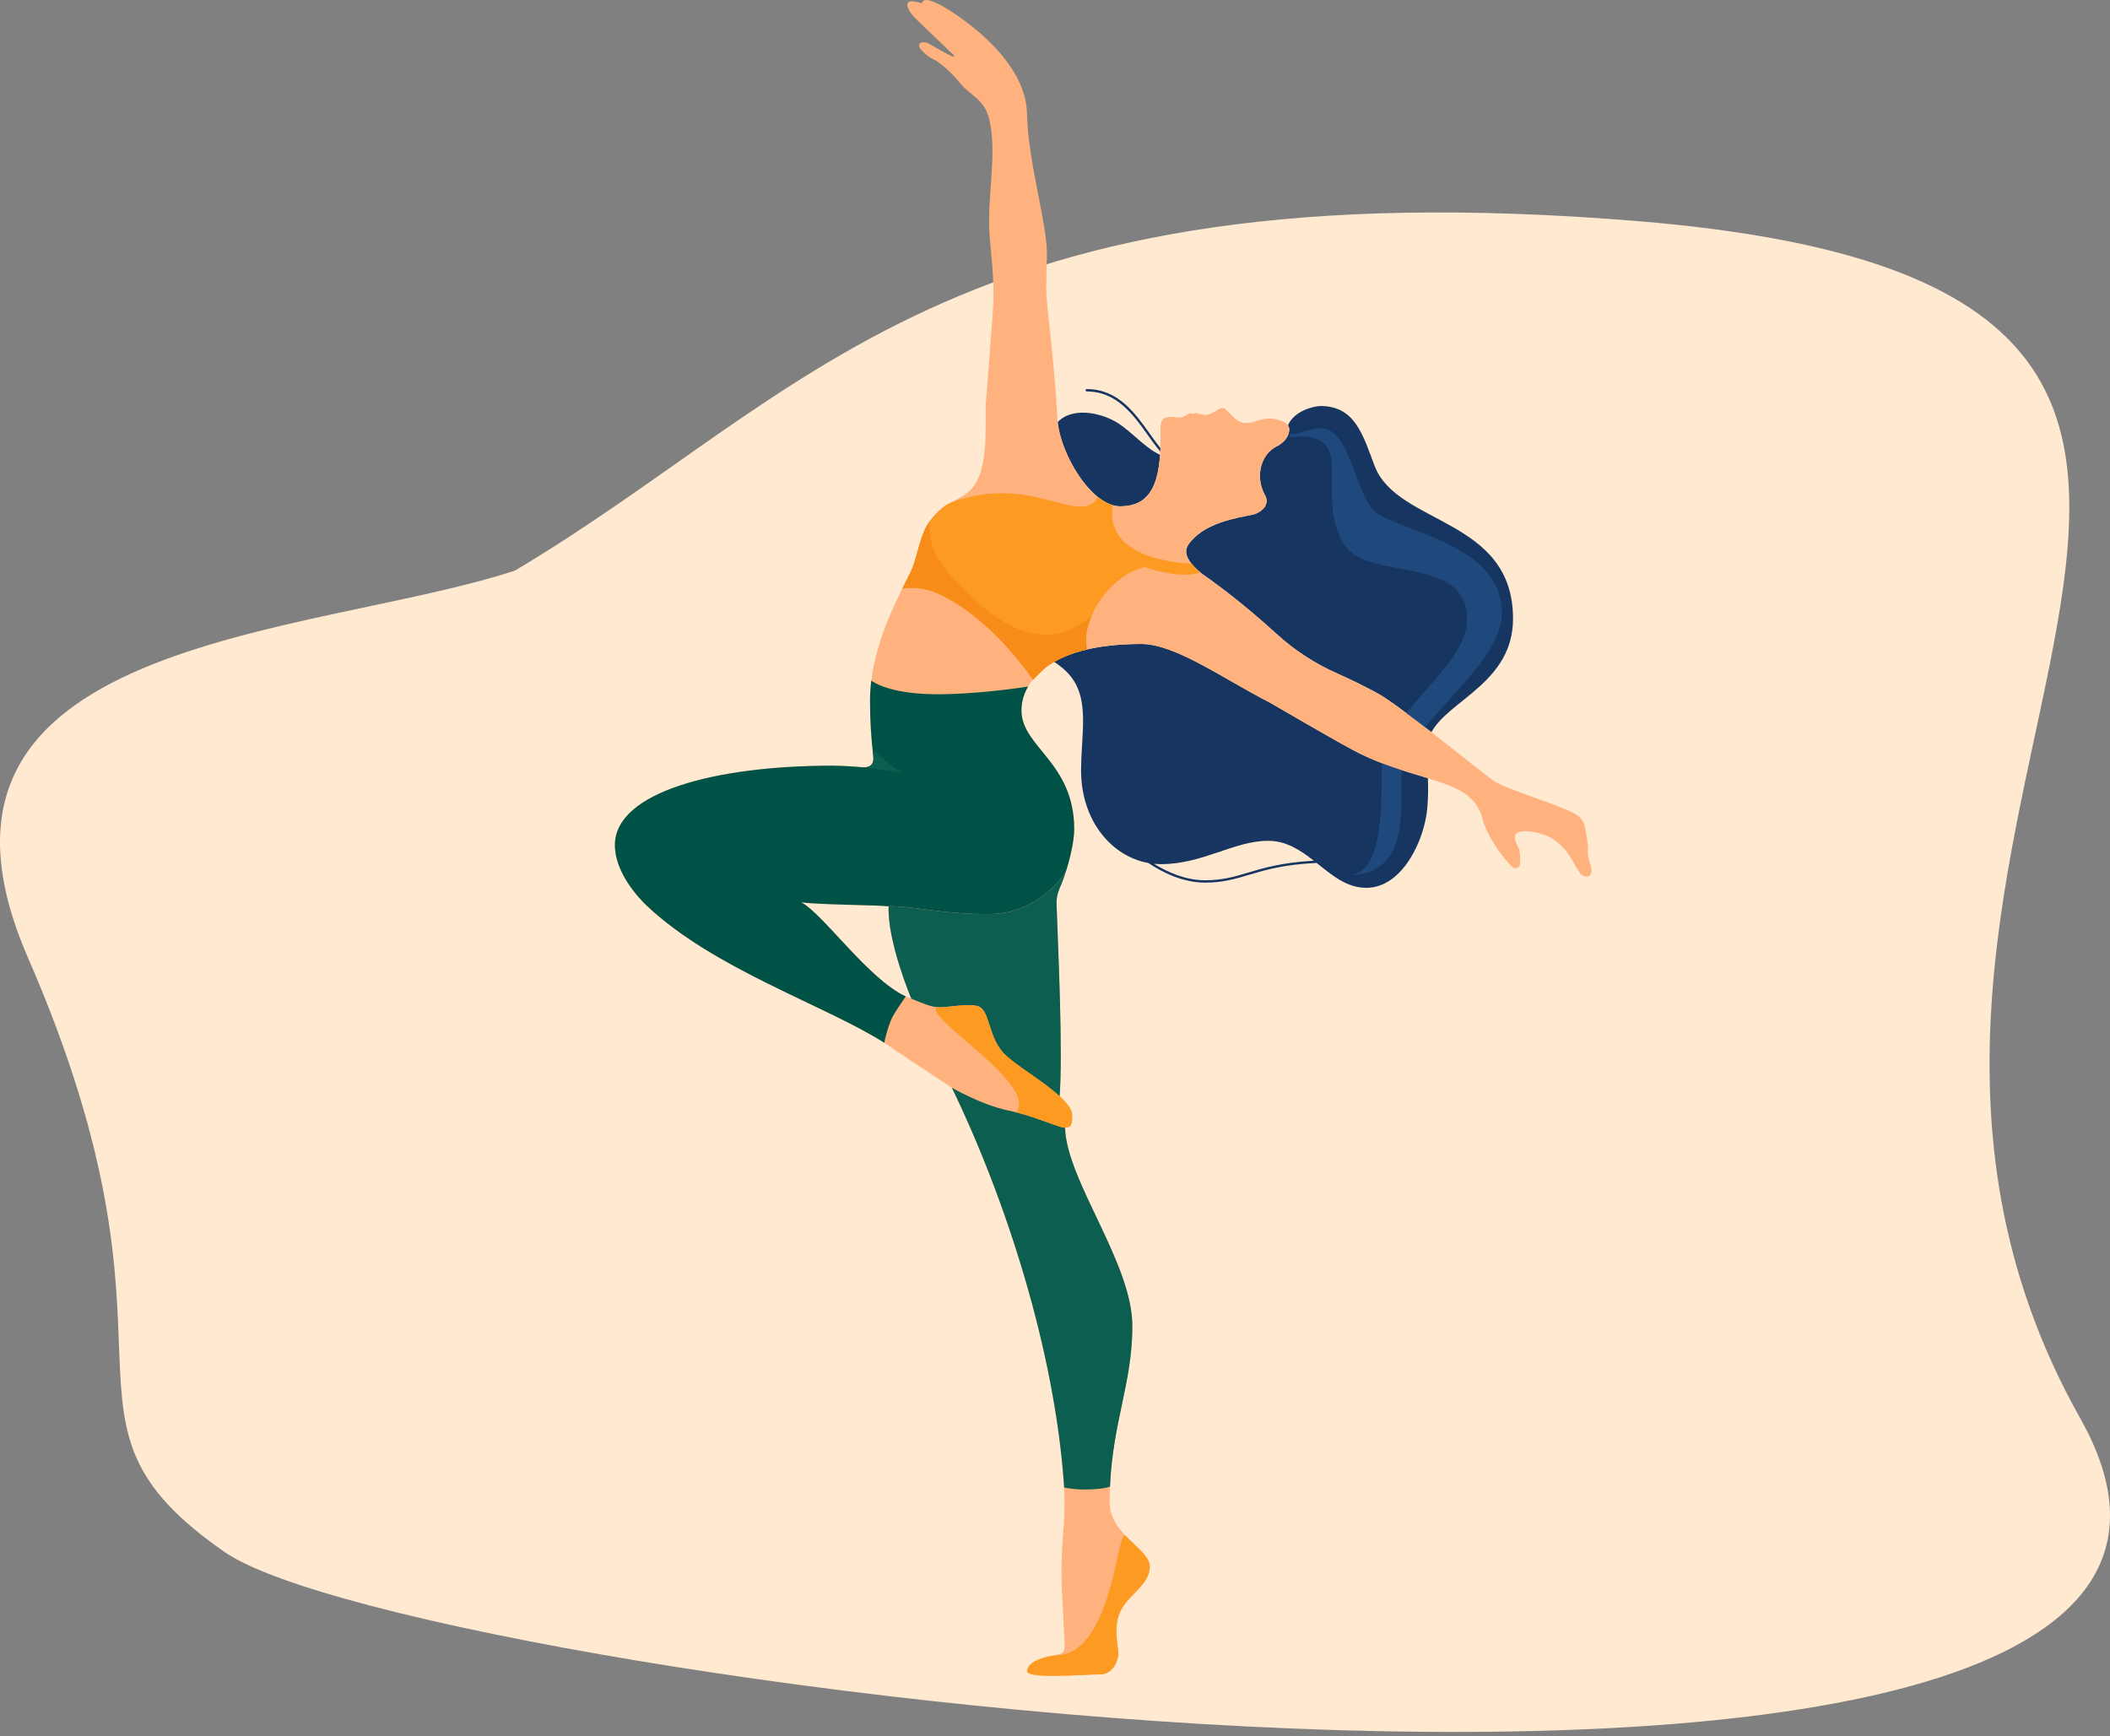 <svg width="175" height="144" viewBox="0 0 175 144" fill="none" xmlns="http://www.w3.org/2000/svg">
<rect x="0" y="0" width="175" height="144" fill="#808080" stroke="none"/>
<path d="M2.307 79.401C-9.289 52.757 25.744 52.881 42.705 47.33C67.067 32.836 78.847 13.655 135.836 18.342C207.072 24.201 145.087 68.917 172.533 117.641C196.779 160.684 34.687 139.844 18.651 128.743C2.615 117.641 16.8 112.707 2.307 79.401Z" fill="#FFE9D0"/>
<g clip-path="url(#clip0)">
<path fill-rule="evenodd" clip-rule="evenodd" d="M87.723 35.009C87.754 34.973 87.786 34.939 87.821 34.907C88.957 33.877 90.837 34.171 92.132 34.772C93.651 35.478 94.735 37.035 96.212 37.728C96.034 40.336 95.262 41.995 92.899 41.995C90.61 41.995 88.043 37.91 87.723 35.009ZM118.425 64.543C118.463 65.37 118.448 66.198 118.377 67.022C118.164 69.593 116.358 73.639 113.311 73.639C111.687 73.639 110.468 72.586 109.197 71.575C106.468 71.705 104.944 72.158 103.574 72.565C102.415 72.91 101.414 73.208 99.94 73.208C98.117 73.208 96.433 72.374 95.24 71.579C92.138 71.019 89.663 68.013 89.663 63.906C89.663 60.795 90.439 57.923 88.638 55.903C88.297 55.521 87.878 55.193 87.43 54.893C89.574 53.646 92.612 53.412 94.642 53.412C97.5 53.412 101.459 56.304 105.337 58.283C105.541 58.387 110.112 61.081 112.242 62.224C114.432 63.398 116.607 63.981 118.425 64.542V64.543ZM108.965 71.391C107.86 70.525 106.696 69.74 105.178 69.74C102.35 69.74 99.761 71.675 96.297 71.675C96.1 71.674 95.902 71.664 95.705 71.644C96.84 72.346 98.338 73.012 99.941 73.012C101.385 73.012 102.374 72.719 103.517 72.377C104.795 71.995 106.332 71.538 108.965 71.391ZM114.01 38.647C113.039 36.089 112.396 33.676 109.523 33.676C108.967 33.676 107.298 34.092 106.823 35.285C106.896 35.392 106.933 35.519 106.929 35.648C106.909 36.191 106.506 36.714 105.92 37.002C104.518 37.692 104.088 39.587 104.919 41.074C105.291 41.74 104.835 42.341 104.113 42.626C103.627 42.818 100.55 43.073 99.039 44.621C98.46 45.214 97.648 45.931 99.678 47.583C101.842 49.098 103.884 50.764 105.832 52.541C107.362 53.942 109.116 55.082 111.022 55.913C112.095 56.382 113.135 56.913 114.167 57.457C115.03 57.913 116.859 59.285 118.72 60.732C120.175 58.051 125.488 56.595 125.488 51.313C125.489 42.939 115.882 43.575 114.01 38.646V38.647ZM90.135 32.468C92.618 32.468 93.993 34.397 95.207 36.097C96.125 37.384 96.916 38.496 98.015 38.496C98.041 38.496 98.066 38.486 98.085 38.467C98.103 38.449 98.114 38.424 98.114 38.398C98.114 38.372 98.103 38.347 98.085 38.329C98.066 38.311 98.041 38.3 98.015 38.3C97.02 38.3 96.255 37.228 95.369 35.985C94.128 34.245 92.721 32.272 90.135 32.272C90.109 32.272 90.084 32.282 90.066 32.301C90.047 32.319 90.037 32.344 90.037 32.37C90.037 32.396 90.047 32.421 90.066 32.439C90.084 32.457 90.109 32.468 90.135 32.468V32.468Z" fill="#163560"/>
<path fill-rule="evenodd" clip-rule="evenodd" d="M106.922 36.015C107.871 36.015 108.548 35.527 109.553 35.527C112.133 35.527 112.319 41.38 114.321 42.632C116.992 44.301 124.561 45.342 124.561 50.849C124.561 55.507 116.226 60.283 116.226 64.433C116.226 67.63 116.663 72.588 111.826 72.588C114.65 72.588 114.606 66.963 114.606 63.641C114.606 59.175 121.676 55.505 121.676 51.342C121.676 46.025 113.533 48.204 111.51 45.215C110.275 43.391 110.475 41.008 110.475 38.859C110.475 36.236 108.904 36.106 106.956 36.248C106.991 36.121 106.959 36.039 106.922 36.015Z" fill="#1F497C"/>
<path fill-rule="evenodd" clip-rule="evenodd" d="M131.994 72.1C131.915 71.585 131.648 71.068 131.691 70.573C131.751 69.889 131.555 69.282 131.454 68.639C131.366 68.076 131.06 67.751 130.636 67.503C129.426 66.8 124.813 65.422 123.91 64.783C122.545 63.818 116.05 58.452 114.167 57.458C113.136 56.914 112.096 56.383 111.023 55.914C109.116 55.083 107.362 53.943 105.832 52.542C103.884 50.766 101.842 49.099 99.678 47.584C97.648 45.932 98.46 45.216 99.039 44.622C100.552 43.074 103.627 42.819 104.113 42.627C104.836 42.342 105.291 41.742 104.918 41.075C104.088 39.587 104.518 37.692 105.92 37.003C106.506 36.715 106.909 36.192 106.929 35.65C106.931 35.536 106.903 35.423 106.848 35.324C106.792 35.224 106.711 35.14 106.612 35.082C106.213 34.842 105.755 34.712 105.288 34.708C104.456 34.708 104.089 35.087 103.37 35.087C102.324 35.087 101.832 33.841 101.408 33.841C101.06 33.841 100.674 34.291 100.102 34.404C99.845 34.455 99.474 34.359 99.242 34.262C99.162 34.229 99.04 34.299 98.936 34.317C98.867 34.328 98.781 34.252 98.71 34.274C98.507 34.337 98.184 34.595 97.996 34.617C97.68 34.654 97.503 34.606 97.276 34.584C96.576 34.511 96.232 34.825 96.246 35.442C96.334 39.33 95.895 41.998 92.898 41.998C90.518 41.998 87.834 37.576 87.695 34.666C87.48 30.203 86.751 25.063 86.774 24.047C86.8 22.972 86.769 22.63 86.827 21.315C86.939 18.798 85.247 13.477 85.181 9.461C85.101 4.57 78.746 0.795 77.919 0.374C76.803 -0.193 76.529 -0.012 76.453 0.266C75.785 0.076 75.462 0.078 75.342 0.187C75.019 0.48 75.644 1.241 75.884 1.482C76.588 2.189 78.49 3.966 79.121 4.602C79.13 4.613 79.135 4.626 79.136 4.64C79.136 4.654 79.132 4.668 79.125 4.679C79.117 4.691 79.106 4.7 79.092 4.705C79.079 4.709 79.064 4.71 79.051 4.706C78.391 4.44 77.187 3.671 76.872 3.549C76.741 3.499 76.46 3.475 76.341 3.566C76.109 3.745 76.299 4.025 76.424 4.155C76.663 4.405 76.967 4.697 77.275 4.843C78.13 5.248 79.054 6.184 79.627 6.897C80.466 7.939 81.697 8.223 82.072 9.986C82.67 12.794 81.951 15.711 82.046 18.941C82.084 20.265 82.441 22.632 82.4 24.779C82.383 25.729 81.87 32.018 81.767 33.445C81.666 34.84 82.083 38.778 80.649 40.47C79.794 41.48 78.38 41.57 77.119 43.218C76.297 44.293 76.094 46.229 75.56 47.365C74.701 49.189 72.158 53.511 72.158 58.119C72.154 59.656 72.245 61.191 72.43 62.716C72.513 63.378 72.179 63.703 71.516 63.642C70.934 63.588 69.928 63.511 68.993 63.511C59.438 63.511 50.997 65.674 50.997 70.097C50.997 72.406 53.003 74.524 53.643 75.127C59.619 80.764 69.67 83.75 74.327 87.16C75.506 87.965 78.28 89.766 78.941 90.222C83.498 99.644 87.425 112.008 88.224 122.926C88.31 124.097 88.311 125.272 88.229 126.443C88.145 127.619 88.035 128.819 88.035 130.393C88.035 132.105 88.304 135.973 88.302 136.288C88.299 137.053 88.265 137.088 87.538 137.306C87.1 137.436 85.188 137.711 85.188 138.615C85.188 139.288 89.923 138.882 91.22 138.882C92.078 138.882 92.587 138.179 92.742 137.339C92.842 136.794 92.201 134.936 92.993 133.516C93.782 132.101 95.357 131.417 95.357 129.922C95.357 128.474 92.032 127.293 92.032 124.604C92.032 118.346 93.912 115.089 93.912 109.986C93.912 104.766 88.443 97.911 88.332 93.543C88.563 93.572 88.46 93.034 88.269 92.844C88.546 92.793 88.92 92.719 88.92 92.495C88.92 91.894 88.162 91.451 87.862 91.172C88.191 87.428 87.718 77.925 87.624 74.966C87.612 74.538 87.695 74.113 87.869 73.721C88.518 72.245 89.09 70.011 89.09 68.774C89.09 63.27 84.778 61.989 84.717 58.996C84.68 57.133 85.977 55.943 86.737 55.355C88.872 53.702 92.379 53.413 94.638 53.413C97.495 53.413 101.454 56.305 105.332 58.284C105.537 58.388 110.108 61.082 112.238 62.225C115.675 64.07 119.078 64.455 121.114 65.588C121.972 66.065 122.654 66.8 122.905 67.757C123.424 69.743 125.07 71.587 125.432 71.915C125.662 72.123 126.046 71.973 126.071 71.661C126.098 71.297 126.082 70.932 126.022 70.573C125.98 70.301 125.726 69.924 125.656 69.653C125.35 68.461 127.842 69.017 128.658 69.504C129.498 70.005 130.086 70.73 130.529 71.588C130.68 71.894 130.866 72.181 131.081 72.446C131.248 72.654 131.62 72.811 131.824 72.646C131.954 72.543 132.021 72.275 131.994 72.1ZM66.457 74.838C67.829 75.045 72.426 75.051 73.702 75.173C73.579 78.09 75.583 82.835 75.583 82.835C72.365 81.727 68.426 75.92 66.457 74.838H66.457Z" fill="#FFB27D"/>
<path fill-rule="evenodd" clip-rule="evenodd" d="M85.669 56.379C85.847 56.216 86.592 55.467 86.742 55.352C87.682 54.624 88.887 54.161 90.135 53.87C89.598 51.486 91.967 47.766 94.905 47.038C98.379 48.143 99.53 47.461 99.53 47.461C99.269 47.245 99.028 47.005 98.812 46.745C98.812 46.745 91.5 46.663 92.292 41.907C91.874 41.785 91.455 41.545 91.048 41.219C91.048 41.219 90.925 41.483 90.768 41.622C88.972 43.215 85.352 39.412 79.011 41.622C78.345 41.855 77.743 42.409 77.122 43.22C76.3 44.295 76.097 46.231 75.563 47.367C75.382 47.751 75.126 48.246 74.836 48.83C74.836 48.83 76.29 48.441 78.244 49.443C82.578 51.66 85.669 56.379 85.669 56.379Z" fill="#FD9A22"/>
<path fill-rule="evenodd" clip-rule="evenodd" d="M66.457 74.838C67.828 75.045 72.425 75.051 73.701 75.172C75.583 75.107 78.199 75.871 82.185 75.811C86.04 75.752 88.281 72.691 88.458 72.119C88.83 70.909 89.093 69.611 89.093 68.771C89.093 63.266 84.781 61.986 84.72 58.993C84.706 58.272 84.897 57.562 85.271 56.945C85.271 56.945 81.022 57.633 77.375 57.579C73.561 57.522 72.264 56.452 72.264 56.452C72.195 57.004 72.16 57.56 72.159 58.117C72.155 59.653 72.246 61.188 72.431 62.713C72.514 63.376 72.18 63.7 71.517 63.639C70.934 63.585 69.929 63.509 68.994 63.509C59.439 63.509 50.998 65.671 50.998 70.094C50.998 72.403 53.004 74.522 53.644 75.124C59.227 80.39 68.365 83.343 73.341 86.489C73.341 86.489 73.604 85.153 74.036 84.32C74.249 83.909 75.124 82.649 75.124 82.649C72.002 81.195 68.334 75.869 66.457 74.838Z" fill="#005247"/>
<path fill-rule="evenodd" clip-rule="evenodd" d="M72.37 62.16C72.389 62.344 72.411 62.529 72.434 62.713C72.516 63.376 72.182 63.7 71.519 63.639C70.937 63.585 73.93 63.939 74.807 64.078C73.915 63.591 72.37 62.16 72.37 62.16Z" fill="#0B5E50"/>
<path fill-rule="evenodd" clip-rule="evenodd" d="M78.946 90.219C83.502 99.641 87.43 112.005 88.228 122.923C88.238 123.049 88.25 123.249 88.257 123.376C88.257 123.376 88.922 123.544 89.901 123.544C91.557 123.544 92.066 123.301 92.066 123.301C92.298 117.868 93.917 114.72 93.917 109.983C93.917 104.763 88.448 97.907 88.337 93.54C87.805 93.54 85.827 92.566 83.643 92.114C81.424 91.654 78.946 90.219 78.946 90.219Z" fill="#0B5E50"/>
<path fill-rule="evenodd" clip-rule="evenodd" d="M87.873 73.718C88.097 73.197 88.293 72.664 88.457 72.121C88.275 72.7 86.036 75.752 82.186 75.811C78.198 75.871 75.582 75.108 73.702 75.172C73.579 78.09 75.583 82.835 75.583 82.835C76.307 83.125 77.055 83.472 77.707 83.537C78.483 83.615 80.017 83.225 81.001 83.429C82.218 83.681 81.822 86.15 83.519 87.624C85.327 89.196 87.098 89.922 87.867 91.168C88.196 87.425 87.723 77.921 87.63 74.963C87.617 74.535 87.7 74.11 87.873 73.718Z" fill="#0B5E50"/>
<path fill-rule="evenodd" clip-rule="evenodd" d="M95.361 129.919C95.361 129.092 94.276 128.351 93.345 127.367C92.647 126.628 92.293 137.303 87.543 137.303C87.085 137.303 85.192 137.707 85.192 138.612C85.192 139.285 89.927 138.878 91.224 138.878C92.083 138.878 92.592 138.176 92.746 137.336C92.847 136.791 92.206 134.932 92.997 133.512C93.785 132.097 95.361 131.413 95.361 129.919Z" fill="#FD9A22"/>
<path fill-rule="evenodd" clip-rule="evenodd" d="M88.337 93.539C88.925 93.539 88.925 93.148 88.925 92.491C88.925 91.066 85.1 88.998 83.518 87.623C81.821 86.149 82.217 83.682 81.001 83.428C80.017 83.224 78.482 83.614 77.706 83.537C76.504 84.301 86.157 89.96 84.279 92.26C86.201 92.748 87.857 93.539 88.337 93.539Z" fill="#FD9A22"/>
<path fill-rule="evenodd" clip-rule="evenodd" d="M85.669 56.379C85.847 56.216 86.592 55.467 86.742 55.352C87.682 54.624 88.887 54.161 90.135 53.87C90.036 52.836 89.99 52.487 90.539 51.062C86.084 55.064 81.517 50.466 79.707 48.644C77.259 46.178 77.067 44.999 77.122 43.215C76.3 44.29 76.097 46.226 75.563 47.362C75.382 47.746 75.126 48.242 74.836 48.826C74.836 48.826 76.29 48.437 78.244 49.439C82.578 51.661 85.669 56.379 85.669 56.379Z" fill="#F78C19"/>
</g>
<defs>
<clipPath id="clip0">
<rect width="81" height="139" fill="white" transform="translate(51)"/>
</clipPath>
</defs>
</svg>
